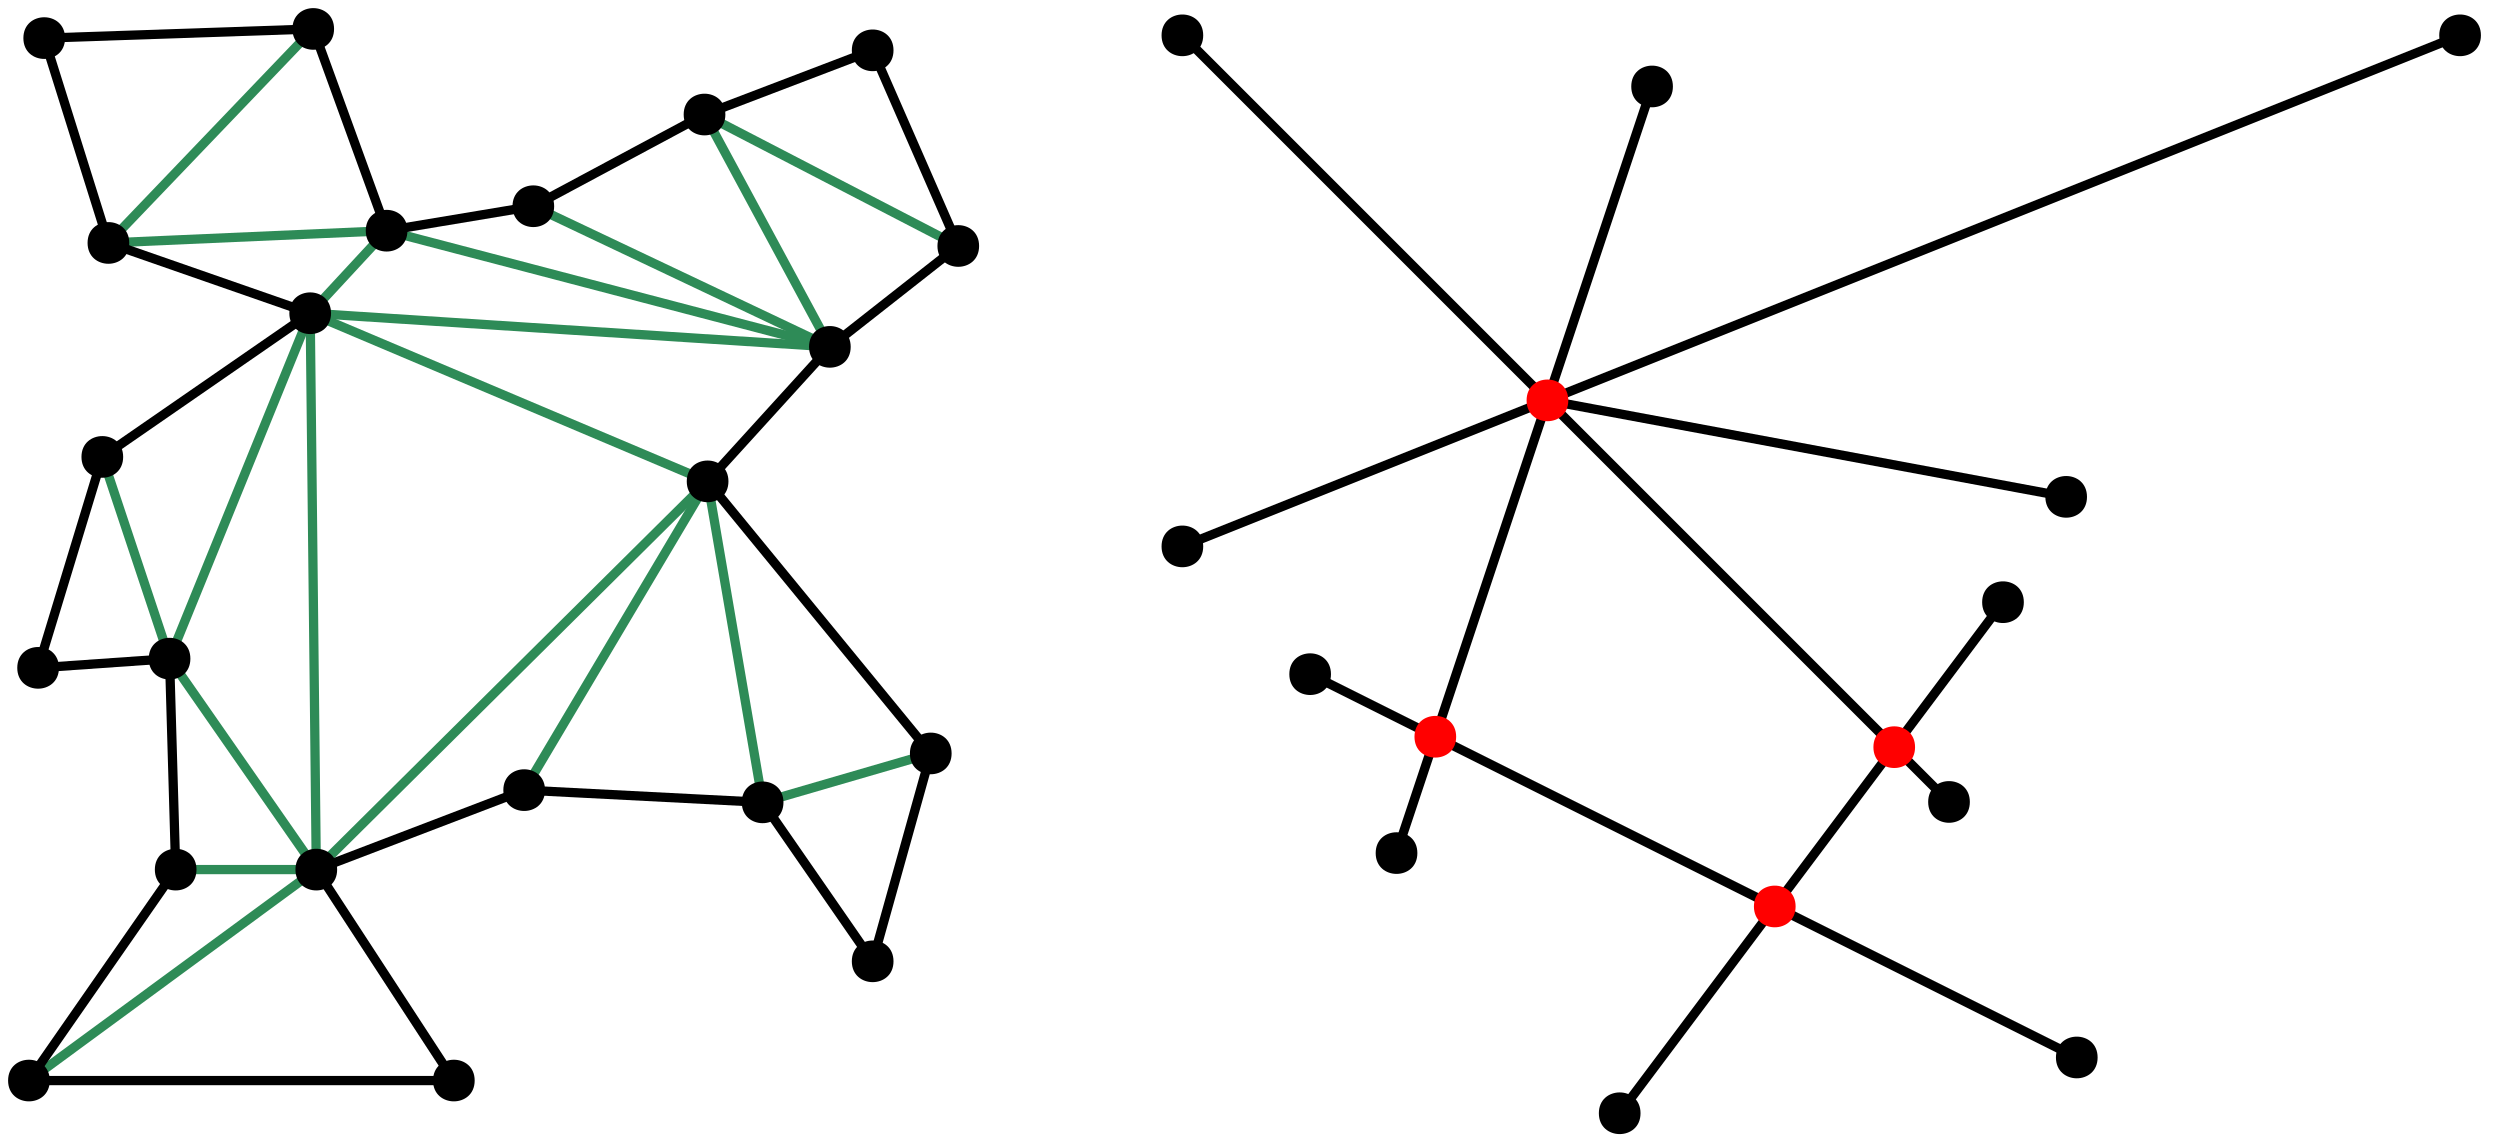 <?xml version="1.0" encoding="UTF-8"?>
<svg xmlns="http://www.w3.org/2000/svg" xmlns:xlink="http://www.w3.org/1999/xlink" width="216pt" height="99pt" viewBox="0 0 216 99" version="1.1">
<g id="surface1">
<path style="fill:none;stroke-width:0.8;stroke-linecap:butt;stroke-linejoin:round;stroke:rgb(18%,54.5%,34.1%);stroke-opacity:1;stroke-miterlimit:10;" d="M 208.341 480.401 L 190.646 461.913 " transform="matrix(1,0,0,-1,-181.278,482.901)"/>
<path style="fill:none;stroke-width:0.8;stroke-linecap:butt;stroke-linejoin:round;stroke:rgb(18%,54.5%,34.1%);stroke-opacity:1;stroke-miterlimit:10;" d="M 214.681 462.968 L 190.646 461.913 " transform="matrix(1,0,0,-1,-181.278,482.901)"/>
<path style="fill:none;stroke-width:0.8;stroke-linecap:butt;stroke-linejoin:round;stroke:rgb(18%,54.5%,34.1%);stroke-opacity:1;stroke-miterlimit:10;" d="M 214.681 462.968 L 208.079 455.839 " transform="matrix(1,0,0,-1,-181.278,482.901)"/>
<path style="fill:none;stroke-width:0.8;stroke-linecap:butt;stroke-linejoin:round;stroke:rgb(18%,54.5%,34.1%);stroke-opacity:1;stroke-miterlimit:10;" d="M 190.118 443.425 L 195.927 425.991 " transform="matrix(1,0,0,-1,-181.278,482.901)"/>
<path style="fill:none;stroke-width:0.8;stroke-linecap:butt;stroke-linejoin:round;stroke:rgb(18%,54.5%,34.1%);stroke-opacity:1;stroke-miterlimit:10;" d="M 195.927 425.991 L 208.607 407.768 " transform="matrix(1,0,0,-1,-181.278,482.901)"/>
<path style="fill:none;stroke-width:0.8;stroke-linecap:butt;stroke-linejoin:round;stroke:rgb(18%,54.5%,34.1%);stroke-opacity:1;stroke-miterlimit:10;" d="M 208.607 407.768 L 196.458 407.768 " transform="matrix(1,0,0,-1,-181.278,482.901)"/>
<path style="fill:none;stroke-width:0.8;stroke-linecap:butt;stroke-linejoin:round;stroke:rgb(18%,54.5%,34.1%);stroke-opacity:1;stroke-miterlimit:10;" d="M 208.607 407.768 L 183.778 389.542 " transform="matrix(1,0,0,-1,-181.278,482.901)"/>
<path style="fill:none;stroke-width:0.8;stroke-linecap:butt;stroke-linejoin:round;stroke:rgb(18%,54.5%,34.1%);stroke-opacity:1;stroke-miterlimit:10;" d="M 208.079 455.839 L 208.607 407.768 " transform="matrix(1,0,0,-1,-181.278,482.901)"/>
<path style="fill:none;stroke-width:0.8;stroke-linecap:butt;stroke-linejoin:round;stroke:rgb(18%,54.5%,34.1%);stroke-opacity:1;stroke-miterlimit:10;" d="M 195.927 425.991 L 208.079 455.839 " transform="matrix(1,0,0,-1,-181.278,482.901)"/>
<path style="fill:none;stroke-width:0.8;stroke-linecap:butt;stroke-linejoin:round;stroke:rgb(18%,54.5%,34.1%);stroke-opacity:1;stroke-miterlimit:10;" d="M 242.149 473.007 L 264.071 461.647 " transform="matrix(1,0,0,-1,-181.278,482.901)"/>
<path style="fill:none;stroke-width:0.8;stroke-linecap:butt;stroke-linejoin:round;stroke:rgb(18%,54.5%,34.1%);stroke-opacity:1;stroke-miterlimit:10;" d="M 252.982 452.932 L 242.149 473.007 " transform="matrix(1,0,0,-1,-181.278,482.901)"/>
<path style="fill:none;stroke-width:0.8;stroke-linecap:butt;stroke-linejoin:round;stroke:rgb(18%,54.5%,34.1%);stroke-opacity:1;stroke-miterlimit:10;" d="M 227.36 465.081 L 252.982 452.932 " transform="matrix(1,0,0,-1,-181.278,482.901)"/>
<path style="fill:none;stroke-width:0.8;stroke-linecap:butt;stroke-linejoin:round;stroke:rgb(18%,54.5%,34.1%);stroke-opacity:1;stroke-miterlimit:10;" d="M 252.982 452.932 L 214.681 462.968 " transform="matrix(1,0,0,-1,-181.278,482.901)"/>
<path style="fill:none;stroke-width:0.8;stroke-linecap:butt;stroke-linejoin:round;stroke:rgb(18%,54.5%,34.1%);stroke-opacity:1;stroke-miterlimit:10;" d="M 208.079 455.839 L 252.982 452.932 " transform="matrix(1,0,0,-1,-181.278,482.901)"/>
<path style="fill:none;stroke-width:0.8;stroke-linecap:butt;stroke-linejoin:round;stroke:rgb(18%,54.5%,34.1%);stroke-opacity:1;stroke-miterlimit:10;" d="M 242.415 441.311 L 208.079 455.839 " transform="matrix(1,0,0,-1,-181.278,482.901)"/>
<path style="fill:none;stroke-width:0.8;stroke-linecap:butt;stroke-linejoin:round;stroke:rgb(18%,54.5%,34.1%);stroke-opacity:1;stroke-miterlimit:10;" d="M 208.607 407.768 L 242.415 441.311 " transform="matrix(1,0,0,-1,-181.278,482.901)"/>
<path style="fill:none;stroke-width:0.8;stroke-linecap:butt;stroke-linejoin:round;stroke:rgb(18%,54.5%,34.1%);stroke-opacity:1;stroke-miterlimit:10;" d="M 242.415 441.311 L 226.567 414.636 " transform="matrix(1,0,0,-1,-181.278,482.901)"/>
<path style="fill:none;stroke-width:0.8;stroke-linecap:butt;stroke-linejoin:round;stroke:rgb(18%,54.5%,34.1%);stroke-opacity:1;stroke-miterlimit:10;" d="M 247.169 413.577 L 242.415 441.311 " transform="matrix(1,0,0,-1,-181.278,482.901)"/>
<path style="fill:none;stroke-width:0.8;stroke-linecap:butt;stroke-linejoin:round;stroke:rgb(18%,54.5%,34.1%);stroke-opacity:1;stroke-miterlimit:10;" d="M 247.169 413.577 L 261.696 417.803 " transform="matrix(1,0,0,-1,-181.278,482.901)"/>
<path style=" stroke:none;fill-rule:evenodd;fill:rgb(0%,0%,0%);fill-opacity:1;" d="M 5.621 3.293 C 5.621 0.891 2.02 0.891 2.02 3.293 C 2.02 5.691 5.621 5.691 5.621 3.293 Z "/>
<path style=" stroke:none;fill-rule:evenodd;fill:rgb(0%,0%,0%);fill-opacity:1;" d="M 28.863 2.5 C 28.863 0.102 25.266 0.102 25.266 2.5 C 25.266 4.898 28.863 4.898 28.863 2.5 Z "/>
<path style=" stroke:none;fill-rule:evenodd;fill:rgb(0%,0%,0%);fill-opacity:1;" d="M 35.203 19.934 C 35.203 17.531 31.602 17.531 31.602 19.934 C 31.602 22.332 35.203 22.332 35.203 19.934 Z "/>
<path style=" stroke:none;fill-rule:evenodd;fill:rgb(0%,0%,0%);fill-opacity:1;" d="M 11.168 20.988 C 11.168 18.59 7.566 18.59 7.566 20.988 C 7.566 23.391 11.168 23.391 11.168 20.988 Z "/>
<path style=" stroke:none;fill-rule:evenodd;fill:rgb(0%,0%,0%);fill-opacity:1;" d="M 28.602 27.062 C 28.602 24.664 25 24.664 25 27.062 C 25 29.465 28.602 29.465 28.602 27.062 Z "/>
<path style=" stroke:none;fill-rule:evenodd;fill:rgb(0%,0%,0%);fill-opacity:1;" d="M 10.641 39.477 C 10.641 37.078 7.039 37.078 7.039 39.477 C 7.039 41.879 10.641 41.879 10.641 39.477 Z "/>
<path style=" stroke:none;fill-rule:evenodd;fill:rgb(0%,0%,0%);fill-opacity:1;" d="M 5.094 57.703 C 5.094 55.301 1.492 55.301 1.492 57.703 C 1.492 60.102 5.094 60.102 5.094 57.703 Z "/>
<path style=" stroke:none;fill-rule:evenodd;fill:rgb(0%,0%,0%);fill-opacity:1;" d="M 16.449 56.91 C 16.449 54.508 12.852 54.508 12.852 56.91 C 12.852 59.309 16.449 59.309 16.449 56.91 Z "/>
<path style=" stroke:none;fill-rule:evenodd;fill:rgb(0%,0%,0%);fill-opacity:1;" d="M 16.977 75.133 C 16.977 72.734 13.379 72.734 13.379 75.133 C 13.379 77.535 16.977 77.535 16.977 75.133 Z "/>
<path style=" stroke:none;fill-rule:evenodd;fill:rgb(0%,0%,0%);fill-opacity:1;" d="M 4.301 93.359 C 4.301 90.961 0.699 90.961 0.699 93.359 C 0.699 95.758 4.301 95.758 4.301 93.359 Z "/>
<path style=" stroke:none;fill-rule:evenodd;fill:rgb(0%,0%,0%);fill-opacity:1;" d="M 41.012 93.359 C 41.012 90.961 37.414 90.961 37.414 93.359 C 37.414 95.758 41.012 95.758 41.012 93.359 Z "/>
<path style=" stroke:none;fill-rule:evenodd;fill:rgb(0%,0%,0%);fill-opacity:1;" d="M 29.129 75.133 C 29.129 72.734 25.527 72.734 25.527 75.133 C 25.527 77.535 29.129 77.535 29.129 75.133 Z "/>
<path style=" stroke:none;fill-rule:evenodd;fill:rgb(0%,0%,0%);fill-opacity:1;" d="M 47.09 68.266 C 47.09 65.867 43.488 65.867 43.488 68.266 C 43.488 70.668 47.09 70.668 47.09 68.266 Z "/>
<path style=" stroke:none;fill-rule:evenodd;fill:rgb(0%,0%,0%);fill-opacity:1;" d="M 67.691 69.324 C 67.691 66.922 64.09 66.922 64.09 69.324 C 64.09 71.723 67.691 71.723 67.691 69.324 Z "/>
<path style=" stroke:none;fill-rule:evenodd;fill:rgb(0%,0%,0%);fill-opacity:1;" d="M 77.199 83.059 C 77.199 80.66 73.598 80.66 73.598 83.059 C 73.598 85.457 77.199 85.457 77.199 83.059 Z "/>
<path style=" stroke:none;fill-rule:evenodd;fill:rgb(0%,0%,0%);fill-opacity:1;" d="M 82.219 65.098 C 82.219 62.699 78.617 62.699 78.617 65.098 C 78.617 67.496 82.219 67.496 82.219 65.098 Z "/>
<path style=" stroke:none;fill-rule:evenodd;fill:rgb(0%,0%,0%);fill-opacity:1;" d="M 62.938 41.59 C 62.938 39.191 59.336 39.191 59.336 41.59 C 59.336 43.992 62.938 43.992 62.938 41.59 Z "/>
<path style=" stroke:none;fill-rule:evenodd;fill:rgb(0%,0%,0%);fill-opacity:1;" d="M 73.5 29.969 C 73.5 27.57 69.902 27.57 69.902 29.969 C 69.902 32.367 73.5 32.367 73.5 29.969 Z "/>
<path style=" stroke:none;fill-rule:evenodd;fill:rgb(0%,0%,0%);fill-opacity:1;" d="M 84.594 21.254 C 84.594 18.852 80.996 18.852 80.996 21.254 C 80.996 23.652 84.594 23.652 84.594 21.254 Z "/>
<path style=" stroke:none;fill-rule:evenodd;fill:rgb(0%,0%,0%);fill-opacity:1;" d="M 77.199 4.348 C 77.199 1.949 73.598 1.949 73.598 4.348 C 73.598 6.75 77.199 6.75 77.199 4.348 Z "/>
<path style=" stroke:none;fill-rule:evenodd;fill:rgb(0%,0%,0%);fill-opacity:1;" d="M 62.672 9.895 C 62.672 7.496 59.07 7.496 59.07 9.895 C 59.07 12.297 62.672 12.297 62.672 9.895 Z "/>
<path style=" stroke:none;fill-rule:evenodd;fill:rgb(0%,0%,0%);fill-opacity:1;" d="M 47.879 17.82 C 47.879 15.418 44.281 15.418 44.281 17.82 C 44.281 20.219 47.879 20.219 47.879 17.82 Z "/>
<path style="fill:none;stroke-width:0.8;stroke-linecap:butt;stroke-linejoin:round;stroke:rgb(0%,0%,0%);stroke-opacity:1;stroke-miterlimit:10;" d="M 214.681 462.968 L 208.341 480.401 " transform="matrix(1,0,0,-1,-181.278,482.901)"/>
<path style="fill:none;stroke-width:0.8;stroke-linecap:butt;stroke-linejoin:round;stroke:rgb(0%,0%,0%);stroke-opacity:1;stroke-miterlimit:10;" d="M 208.341 480.401 L 185.099 479.608 " transform="matrix(1,0,0,-1,-181.278,482.901)"/>
<path style="fill:none;stroke-width:0.8;stroke-linecap:butt;stroke-linejoin:round;stroke:rgb(0%,0%,0%);stroke-opacity:1;stroke-miterlimit:10;" d="M 185.099 479.608 L 190.646 461.913 " transform="matrix(1,0,0,-1,-181.278,482.901)"/>
<path style="fill:none;stroke-width:0.8;stroke-linecap:butt;stroke-linejoin:round;stroke:rgb(0%,0%,0%);stroke-opacity:1;stroke-miterlimit:10;" d="M 190.646 461.913 L 208.079 455.839 " transform="matrix(1,0,0,-1,-181.278,482.901)"/>
<path style="fill:none;stroke-width:0.8;stroke-linecap:butt;stroke-linejoin:round;stroke:rgb(0%,0%,0%);stroke-opacity:1;stroke-miterlimit:10;" d="M 208.079 455.839 L 190.118 443.425 " transform="matrix(1,0,0,-1,-181.278,482.901)"/>
<path style="fill:none;stroke-width:0.8;stroke-linecap:butt;stroke-linejoin:round;stroke:rgb(0%,0%,0%);stroke-opacity:1;stroke-miterlimit:10;" d="M 190.118 443.425 L 184.571 425.198 " transform="matrix(1,0,0,-1,-181.278,482.901)"/>
<path style="fill:none;stroke-width:0.8;stroke-linecap:butt;stroke-linejoin:round;stroke:rgb(0%,0%,0%);stroke-opacity:1;stroke-miterlimit:10;" d="M 184.571 425.198 L 195.927 425.991 " transform="matrix(1,0,0,-1,-181.278,482.901)"/>
<path style="fill:none;stroke-width:0.8;stroke-linecap:butt;stroke-linejoin:round;stroke:rgb(0%,0%,0%);stroke-opacity:1;stroke-miterlimit:10;" d="M 195.927 425.991 L 196.458 407.768 " transform="matrix(1,0,0,-1,-181.278,482.901)"/>
<path style="fill:none;stroke-width:0.8;stroke-linecap:butt;stroke-linejoin:round;stroke:rgb(0%,0%,0%);stroke-opacity:1;stroke-miterlimit:10;" d="M 196.458 407.768 L 183.778 389.542 " transform="matrix(1,0,0,-1,-181.278,482.901)"/>
<path style="fill:none;stroke-width:0.8;stroke-linecap:butt;stroke-linejoin:round;stroke:rgb(0%,0%,0%);stroke-opacity:1;stroke-miterlimit:10;" d="M 183.778 389.542 L 220.493 389.542 " transform="matrix(1,0,0,-1,-181.278,482.901)"/>
<path style="fill:none;stroke-width:0.8;stroke-linecap:butt;stroke-linejoin:round;stroke:rgb(0%,0%,0%);stroke-opacity:1;stroke-miterlimit:10;" d="M 220.493 389.542 L 208.607 407.768 " transform="matrix(1,0,0,-1,-181.278,482.901)"/>
<path style="fill:none;stroke-width:0.8;stroke-linecap:butt;stroke-linejoin:round;stroke:rgb(0%,0%,0%);stroke-opacity:1;stroke-miterlimit:10;" d="M 208.607 407.768 L 226.567 414.636 " transform="matrix(1,0,0,-1,-181.278,482.901)"/>
<path style="fill:none;stroke-width:0.8;stroke-linecap:butt;stroke-linejoin:round;stroke:rgb(0%,0%,0%);stroke-opacity:1;stroke-miterlimit:10;" d="M 226.567 414.636 L 247.169 413.577 " transform="matrix(1,0,0,-1,-181.278,482.901)"/>
<path style="fill:none;stroke-width:0.8;stroke-linecap:butt;stroke-linejoin:round;stroke:rgb(0%,0%,0%);stroke-opacity:1;stroke-miterlimit:10;" d="M 247.169 413.577 L 256.677 399.843 " transform="matrix(1,0,0,-1,-181.278,482.901)"/>
<path style="fill:none;stroke-width:0.8;stroke-linecap:butt;stroke-linejoin:round;stroke:rgb(0%,0%,0%);stroke-opacity:1;stroke-miterlimit:10;" d="M 256.677 399.843 L 261.696 417.803 " transform="matrix(1,0,0,-1,-181.278,482.901)"/>
<path style="fill:none;stroke-width:0.8;stroke-linecap:butt;stroke-linejoin:round;stroke:rgb(0%,0%,0%);stroke-opacity:1;stroke-miterlimit:10;" d="M 261.696 417.803 L 242.415 441.311 " transform="matrix(1,0,0,-1,-181.278,482.901)"/>
<path style="fill:none;stroke-width:0.8;stroke-linecap:butt;stroke-linejoin:round;stroke:rgb(0%,0%,0%);stroke-opacity:1;stroke-miterlimit:10;" d="M 242.415 441.311 L 252.982 452.932 " transform="matrix(1,0,0,-1,-181.278,482.901)"/>
<path style="fill:none;stroke-width:0.8;stroke-linecap:butt;stroke-linejoin:round;stroke:rgb(0%,0%,0%);stroke-opacity:1;stroke-miterlimit:10;" d="M 252.982 452.932 L 264.071 461.647 " transform="matrix(1,0,0,-1,-181.278,482.901)"/>
<path style="fill:none;stroke-width:0.8;stroke-linecap:butt;stroke-linejoin:round;stroke:rgb(0%,0%,0%);stroke-opacity:1;stroke-miterlimit:10;" d="M 264.071 461.647 L 256.677 478.553 " transform="matrix(1,0,0,-1,-181.278,482.901)"/>
<path style="fill:none;stroke-width:0.8;stroke-linecap:butt;stroke-linejoin:round;stroke:rgb(0%,0%,0%);stroke-opacity:1;stroke-miterlimit:10;" d="M 256.677 478.553 L 242.149 473.007 L 227.36 465.081 L 214.681 462.968 " transform="matrix(1,0,0,-1,-181.278,482.901)"/>
<path style=" stroke:none;fill-rule:evenodd;fill:rgb(0%,0%,0%);fill-opacity:1;" d="M 103.957 3.055 C 103.957 0.652 100.359 0.652 100.359 3.055 C 100.359 5.453 103.957 5.453 103.957 3.055 Z "/>
<path style=" stroke:none;fill-rule:evenodd;fill:rgb(0%,0%,0%);fill-opacity:1;" d="M 170.195 69.289 C 170.195 66.887 166.594 66.887 166.594 69.289 C 166.594 71.688 170.195 71.688 170.195 69.289 Z "/>
<path style=" stroke:none;fill-rule:evenodd;fill:rgb(0%,0%,0%);fill-opacity:1;" d="M 144.539 7.473 C 144.539 5.07 140.941 5.07 140.941 7.473 C 140.941 9.871 144.539 9.871 144.539 7.473 Z "/>
<path style=" stroke:none;fill-rule:evenodd;fill:rgb(0%,0%,0%);fill-opacity:1;" d="M 122.461 73.707 C 122.461 71.309 118.859 71.309 118.859 73.707 C 118.859 76.105 122.461 76.105 122.461 73.707 Z "/>
<path style=" stroke:none;fill-rule:evenodd;fill:rgb(0%,0%,0%);fill-opacity:1;" d="M 103.957 47.211 C 103.957 44.809 100.359 44.809 100.359 47.211 C 100.359 49.609 103.957 49.609 103.957 47.211 Z "/>
<path style=" stroke:none;fill-rule:evenodd;fill:rgb(0%,0%,0%);fill-opacity:1;" d="M 214.352 3.055 C 214.352 0.652 210.75 0.652 210.75 3.055 C 210.75 5.453 214.352 5.453 214.352 3.055 Z "/>
<path style="fill:none;stroke-width:0.8;stroke-linecap:butt;stroke-linejoin:round;stroke:rgb(0%,0%,0%);stroke-opacity:1;stroke-miterlimit:10;" d="M 283.439 479.846 L 349.673 413.612 " transform="matrix(1,0,0,-1,-181.278,482.901)"/>
<path style="fill:none;stroke-width:0.8;stroke-linecap:butt;stroke-linejoin:round;stroke:rgb(0%,0%,0%);stroke-opacity:1;stroke-miterlimit:10;" d="M 283.439 435.69 L 393.829 479.846 " transform="matrix(1,0,0,-1,-181.278,482.901)"/>
<path style="fill:none;stroke-width:0.8;stroke-linecap:butt;stroke-linejoin:round;stroke:rgb(0%,0%,0%);stroke-opacity:1;stroke-miterlimit:10;" d="M 324.017 475.428 L 301.939 409.194 " transform="matrix(1,0,0,-1,-181.278,482.901)"/>
<path style="fill:none;stroke-width:0.8;stroke-linecap:butt;stroke-linejoin:round;stroke:rgb(0%,0%,0%);stroke-opacity:1;stroke-miterlimit:10;" d="M 314.978 448.307 L 359.798 439.971 " transform="matrix(1,0,0,-1,-181.278,482.901)"/>
<path style=" stroke:none;fill-rule:evenodd;fill:rgb(0%,0%,0%);fill-opacity:1;" d="M 180.316 42.93 C 180.316 40.527 176.719 40.527 176.719 42.93 C 176.719 45.328 180.316 45.328 180.316 42.93 Z "/>
<path style=" stroke:none;fill-rule:evenodd;fill:rgb(100%,0%,0%);fill-opacity:1;" d="M 135.5 34.594 C 135.5 32.191 131.898 32.191 131.898 34.594 C 131.898 36.992 135.5 36.992 135.5 34.594 Z "/>
<path style="fill:none;stroke-width:0.8;stroke-linecap:butt;stroke-linejoin:round;stroke:rgb(0%,0%,0%);stroke-opacity:1;stroke-miterlimit:10;" d="M 354.337 430.874 L 321.22 386.718 " transform="matrix(1,0,0,-1,-181.278,482.901)"/>
<path style="fill:none;stroke-width:0.8;stroke-linecap:butt;stroke-linejoin:round;stroke:rgb(0%,0%,0%);stroke-opacity:1;stroke-miterlimit:10;" d="M 294.478 424.651 L 360.712 391.534 " transform="matrix(1,0,0,-1,-181.278,482.901)"/>
<path style=" stroke:none;fill-rule:evenodd;fill:rgb(100%,0%,0%);fill-opacity:1;" d="M 125.812 63.656 C 125.812 61.254 122.211 61.254 122.211 63.656 C 122.211 66.055 125.812 66.055 125.812 63.656 Z "/>
<path style=" stroke:none;fill-rule:evenodd;fill:rgb(100%,0%,0%);fill-opacity:1;" d="M 165.461 64.555 C 165.461 62.156 161.863 62.156 161.863 64.555 C 161.863 66.957 165.461 66.957 165.461 64.555 Z "/>
<path style=" stroke:none;fill-rule:evenodd;fill:rgb(100%,0%,0%);fill-opacity:1;" d="M 155.141 78.32 C 155.141 75.918 151.539 75.918 151.539 78.32 C 151.539 80.719 155.141 80.719 155.141 78.32 Z "/>
<path style=" stroke:none;fill-rule:evenodd;fill:rgb(0%,0%,0%);fill-opacity:1;" d="M 114.996 58.25 C 114.996 55.848 111.398 55.848 111.398 58.25 C 111.398 60.648 114.996 60.648 114.996 58.25 Z "/>
<path style=" stroke:none;fill-rule:evenodd;fill:rgb(0%,0%,0%);fill-opacity:1;" d="M 141.742 96.184 C 141.742 93.785 138.141 93.785 138.141 96.184 C 138.141 98.586 141.742 98.586 141.742 96.184 Z "/>
<path style=" stroke:none;fill-rule:evenodd;fill:rgb(0%,0%,0%);fill-opacity:1;" d="M 181.234 91.367 C 181.234 88.965 177.633 88.965 177.633 91.367 C 177.633 93.766 181.234 93.766 181.234 91.367 Z "/>
<path style=" stroke:none;fill-rule:evenodd;fill:rgb(0%,0%,0%);fill-opacity:1;" d="M 174.859 52.031 C 174.859 49.629 171.258 49.629 171.258 52.031 C 171.258 54.43 174.859 54.43 174.859 52.031 Z "/>
</g>
</svg>
